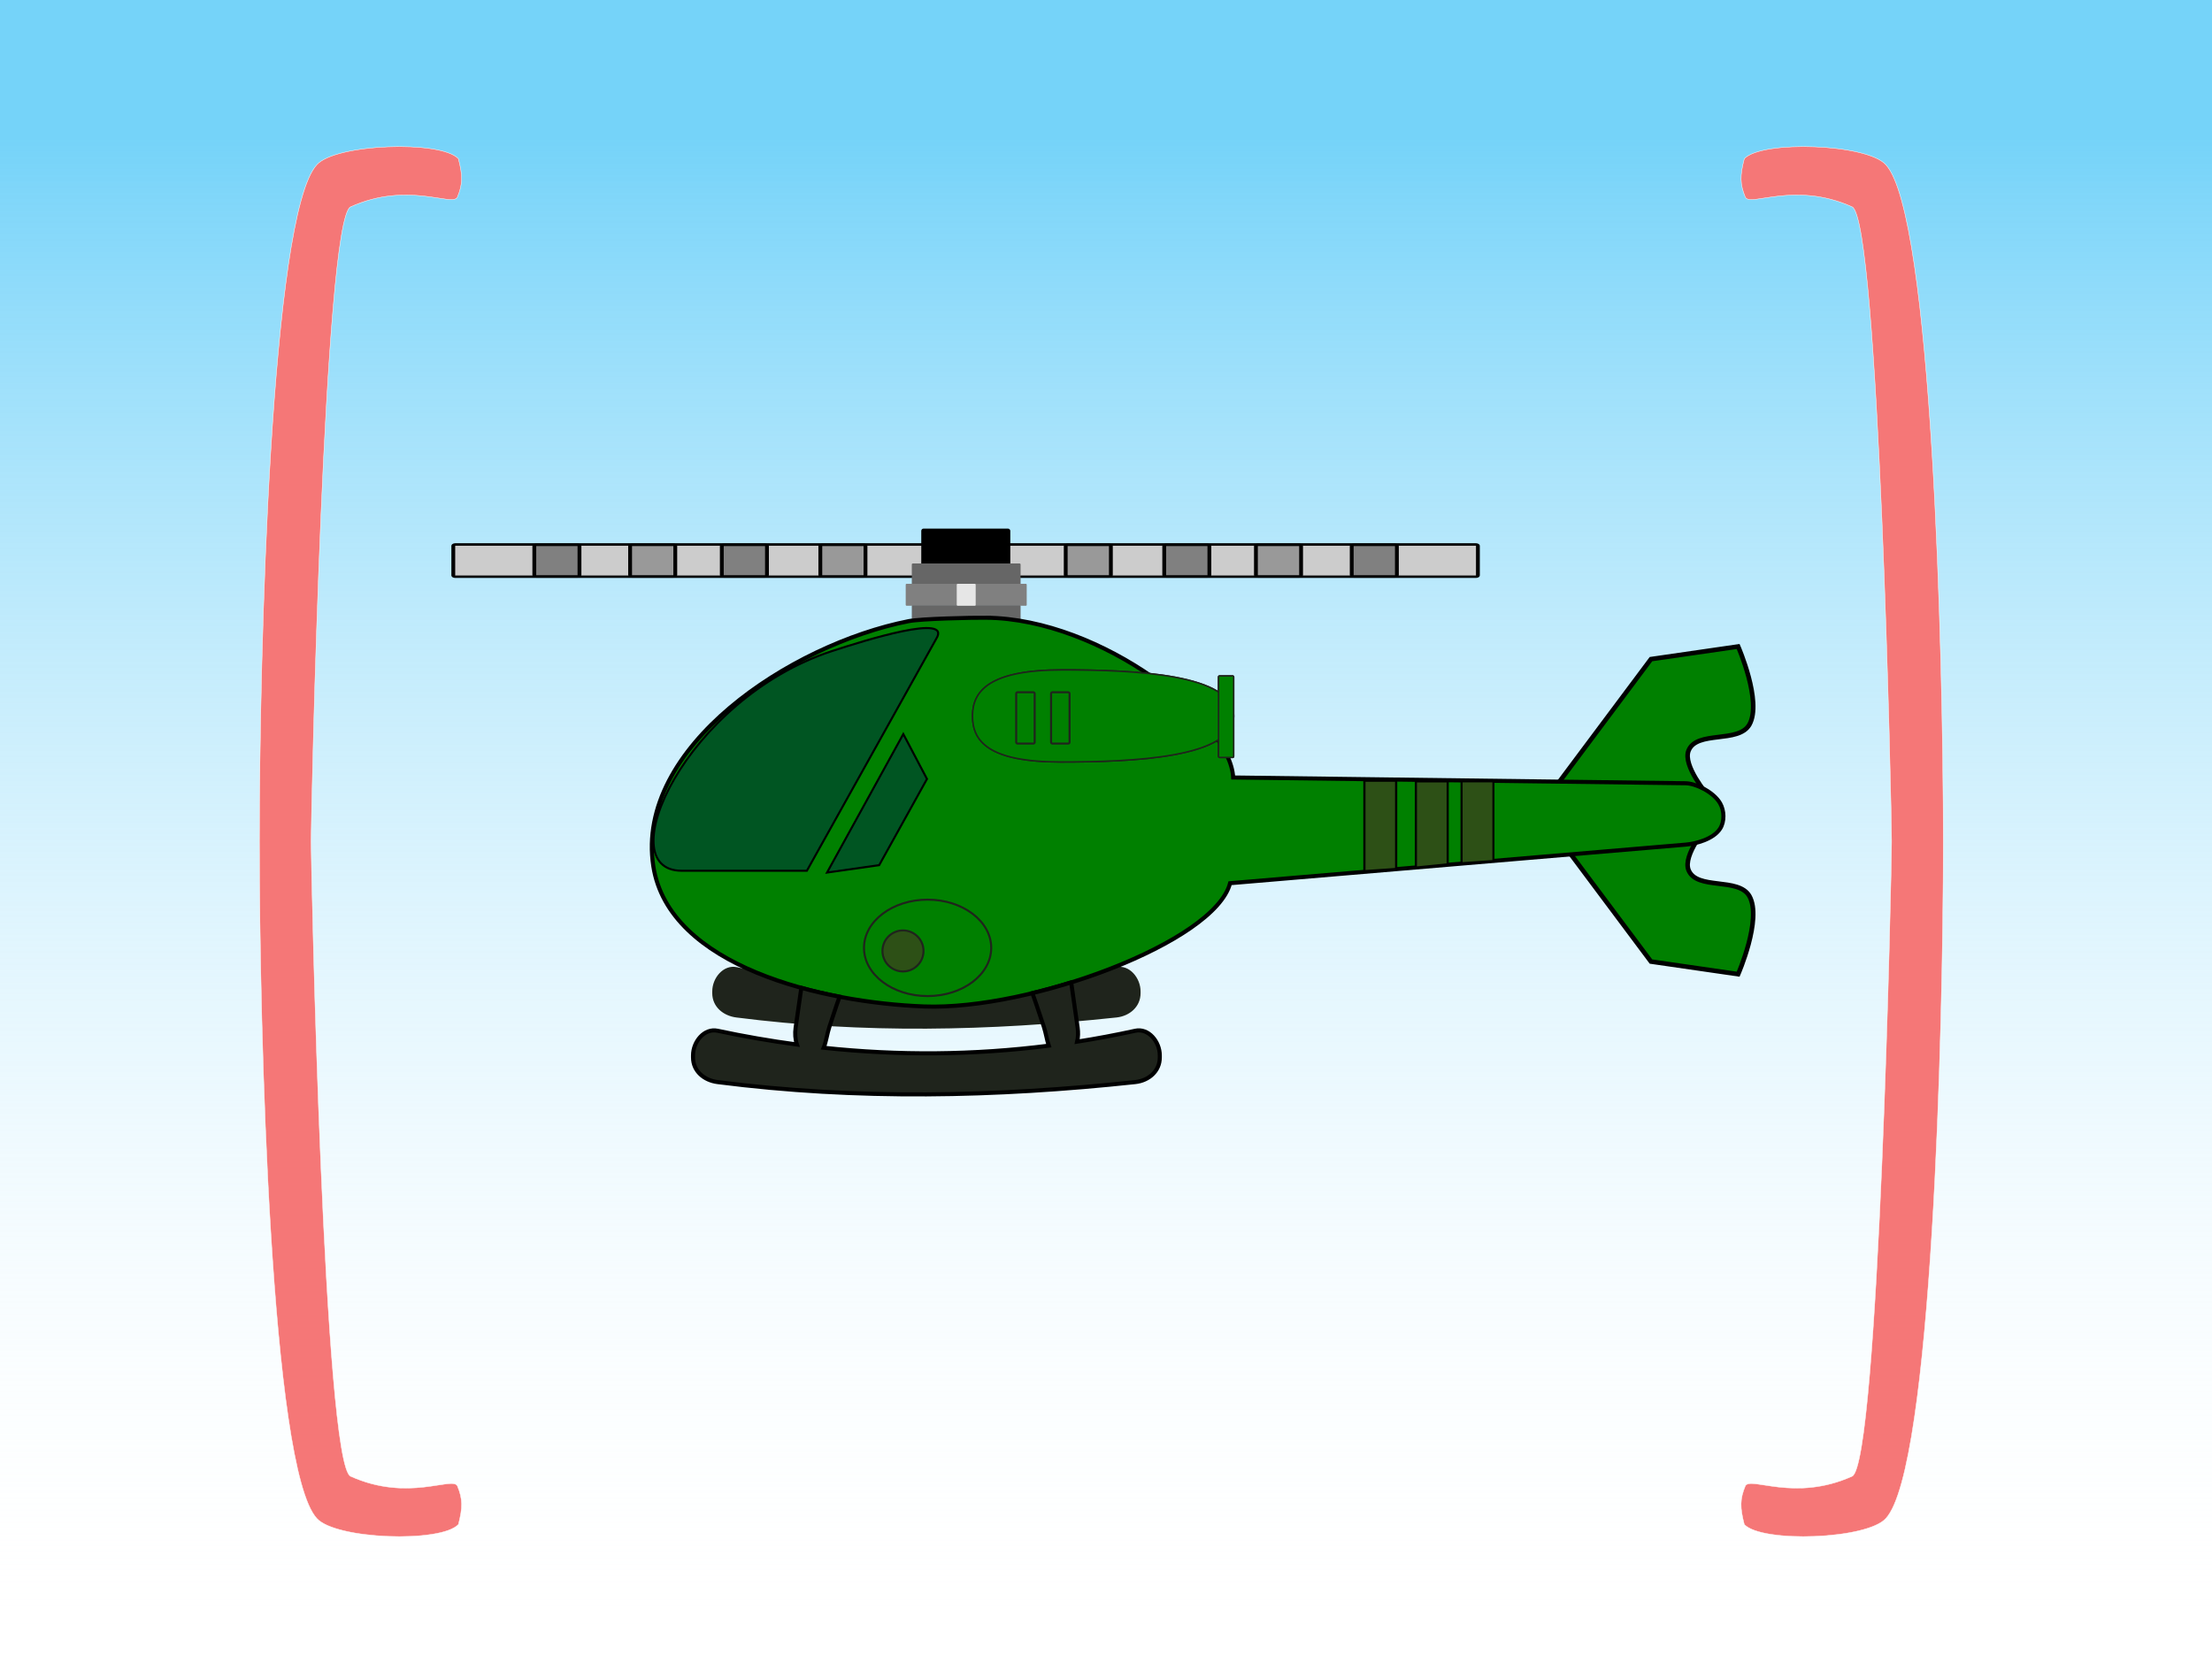 <?xml version="1.0" encoding="UTF-8" standalone="no"?>
<!-- Created with Inkscape (https://inkscape.org/) -->

<svg
   xmlns:dc="http://purl.org/dc/elements/1.1/"
   xmlns:cc="http://creativecommons.org/ns#"
   xmlns:rdf="http://www.w3.org/1999/02/22-rdf-syntax-ns#"
   xmlns:svg="http://www.w3.org/2000/svg"
   xmlns="http://www.w3.org/2000/svg"
   xmlns:xlink="http://www.w3.org/1999/xlink"
   xmlns:sodipodi="http://sodipodi.sourceforge.net/DTD/sodipodi-0.dtd"
   xmlns:inkscape="http://www.inkscape.org/namespaces/inkscape"
   id="svg2"
   sodipodi:docname="thumbnail-no-Pillow.svg"
   viewBox="0 0 7238.543 5418.324"
   version="1.1"
   inkscape:version="0.91 r13725"
   width="7238.543"
   height="5418.324"
   inkscape:export-filename="/home/flo/src/python/ffgo/ffgo.git/ffgo/data/pics/thumbnail-no-Pillow.png"
   inkscape:export-xdpi="2.1261184"
   inkscape:export-ydpi="2.1261184">
  <title
     id="title4205">FFGo icon</title>
  <defs
     id="defs4">
    <linearGradient
       inkscape:collect="always"
       id="linearGradient6009">
      <stop
         style="stop-color:#75d3f9;stop-opacity:1;"
         offset="0"
         id="stop6011" />
      <stop
         style="stop-color:#ffffff;stop-opacity:0"
         offset="1"
         id="stop6013" />
    </linearGradient>
    <filter
       id="filter3223"
       inkscape:menu="ABCs"
       inkscape:menu-tooltip="Basic diffuse bevel to use for building textures"
       inkscape:label="Diffuse light"
       style="color-interpolation-filters:sRGB">
      <feGaussianBlur
         id="feGaussianBlur3225"
         result="result0"
         stdDeviation="6"
         in="SourceGraphic" />
      <feDiffuseLighting
         id="feDiffuseLighting3227"
         result="result5"
         surfaceScale="10"
         diffuseConstant="1">
        <feDistantLight
           id="feDistantLight3229"
           elevation="25"
           azimuth="235" />
      </feDiffuseLighting>
      <feComposite
         id="feComposite3231"
         in2="SourceGraphic"
         k3="0.6"
         k2="0"
         k1="1"
         result="result4"
         in="result5"
         operator="arithmetic"
         k4="0" />
    </filter>
    <linearGradient
       id="linearGradient3339"
       y2="433.61"
       gradientUnits="userSpaceOnUse"
       x2="405"
       gradientTransform="matrix(1,0,0,1.067,5.714,-380.48)"
       y1="424.86"
       x1="358.93"
       inkscape:collect="always">
      <stop
         id="stop3088"
         style="stop-color:#1a1a1a"
         offset="0" />
      <stop
         id="stop3090"
         style="stop-color:#008000;stop-opacity:0"
         offset="1" />
    </linearGradient>
    <linearGradient
       inkscape:collect="always"
       xlink:href="#linearGradient6009"
       id="linearGradient6015"
       x1="-444.467"
       y1="-163.07"
       x2="-444.467"
       y2="5148.036"
       gradientUnits="userSpaceOnUse"
       gradientTransform="matrix(1,0,0,0.933,-337.574,170.138)" />
    <filter
       style="color-interpolation-filters:sRGB"
       inkscape:label="Feather"
       id="filter3414">
      <feGaussianBlur
         stdDeviation="100"
         result="blur"
         id="feGaussianBlur3416" />
      <feComposite
         in="SourceGraphic"
         in2="blur"
         operator="atop"
         result="composite1"
         id="feComposite3418" />
      <feComposite
         in2="composite1"
         operator="in"
         result="composite2"
         id="feComposite3420" />
      <feComposite
         in2="composite2"
         operator="in"
         result="composite3"
         id="feComposite3422" />
    </filter>
  </defs>
  <sodipodi:namedview
     id="base"
     bordercolor="#666666"
     inkscape:pageshadow="2"
     inkscape:window-y="0"
     pagecolor="#ffeded"
     inkscape:window-height="1018"
     inkscape:window-maximized="1"
     inkscape:zoom="0.13638903"
     inkscape:window-x="0"
     showgrid="false"
     borderopacity="1.0"
     inkscape:current-layer="layer1"
     inkscape:cx="3619.2715"
     inkscape:cy="2467.2072"
     inkscape:window-width="1868"
     inkscape:pageopacity="0"
     inkscape:document-units="px"
     showborder="false"
     fit-margin-top="0"
     fit-margin-left="0"
     fit-margin-right="0"
     fit-margin-bottom="0"
     inkscape:snap-page="true" />
  <g
     inkscape:groupmode="layer"
     id="layer5"
     inkscape:label="Background">
    <rect
       style="opacity:1;fill:#ffffff;fill-opacity:1;fill-rule:evenodd;stroke:none;stroke-width:8.9;stroke-linecap:round;stroke-linejoin:round;stroke-miterlimit:4;stroke-dasharray:none;stroke-opacity:1"
       id="rect5210"
       width="7238.543"
       height="5418.324"
       x="-0"
       y="0"
       rx="2.79297e-06"
       ry="2.79297e-06" />
  </g>
  <g
     inkscape:groupmode="layer"
     id="layer2"
     inkscape:label="Blue-to-transparent"
     transform="translate(798.203,429.211)"
     style="display:inline">
    <rect
       style="opacity:1;fill:url(#linearGradient6015);fill-opacity:1;fill-rule:evenodd;stroke:none;stroke-width:0.7;stroke-linecap:round;stroke-linejoin:round;stroke-miterlimit:1;stroke-dasharray:none;stroke-opacity:1"
       id="rect6007"
       width="7238.543"
       height="5418.324"
       x="-798.204"
       y="-429.211"
       ry="2.7929691e-06"
       rx="2.7929691e-06" />
  </g>
  <g
     id="layer1"
     inkscape:label="Heli + brackets"
     inkscape:groupmode="layer"
     transform="translate(7581.207,7502.554)"
     style="display:inline">
    <g
       id="g3299"
       transform="matrix(7.265,0,0,7.265,-6556.469,-6847.953)">
      <path
         id="path3034"
         style="fill:#1f241c;stroke:#1f241c;stroke-width:1.819;filter:url(#filter3223)"
         d="m 143.8,205.85 c 61.749,13.194 124,13.755 186.98,0 5.968,-1.303 11.026,4.917 11.026,11.026 l 0,0.919 c 0,6.108 -4.952,10.375 -11.026,11.026 -62.325,6.677 -124.65,7.998 -186.98,0 -6.059,-0.777 -11.026,-4.917 -11.026,-11.026 l 0,-0.919 c 0,-6.108 5.052,-12.302 11.026,-11.026 z"
         sodipodi:nodetypes="sssssssss"
         inkscape:connector-curvature="0"
         transform="matrix(0.915,0,0,0.915,59.115,158.13)" />
      <path
         id="path3047"
         style="fill:#008000;stroke:#000000;stroke-width:2.26px;filter:url(#filter3223)"
         d="m 543.74,120.52 50.226,-67.246 42.922,-6.219 c 0,0 11.886,27.119 5.564,38.404 -5.317,9.492 -25.959,2.776 -29.991,12.882 -2.938,7.362 9.384,21.849 9.384,21.849 z"
         sodipodi:nodetypes="cccaacc"
         transform="matrix(0.915,0,0,0.915,59.115,158.13)"
         inkscape:connector-curvature="0" />
      <path
         id="path3051"
         style="fill:#008000;stroke:#000000;stroke-width:2.26px;filter:url(#filter3223)"
         d="m 543.74,134.94 50.226,67.246 42.922,6.219 c 0,0 11.886,-27.119 5.564,-38.404 -5.317,-9.492 -25.959,-2.776 -29.991,-12.882 -2.938,-7.362 9.384,-21.849 9.384,-21.849 z"
         sodipodi:nodetypes="cccaacc"
         inkscape:connector-curvature="0"
         transform="matrix(0.915,0,0,0.915,59.115,158.13)" />
      <g
         id="g3128"
         style="filter:url(#filter3223)"
         transform="matrix(1.726,0,0,1.106,641.03,-292)">
        <rect
           id="rect3118"
           style="fill:#cccccc;stroke:#000000"
           ry="0.507"
           height="13.132"
           width="123.23"
           y="404.35"
           x="-190.66"
           rx="0.507" />
        <rect
           id="rect3120"
           style="fill:#999999;stroke:#000000"
           ry="0.507"
           height="12.857"
           width="11.786"
           y="404.51"
           x="-175"
           rx="0.507" />
        <rect
           id="rect3122"
           style="fill:#808080;stroke:#000000"
           ry="0.507"
           height="12.857"
           width="11.786"
           y="404.51"
           x="-149.29"
           rx="0.507" />
        <rect
           id="rect3124"
           style="fill:#999999;stroke:#000000"
           ry="0.507"
           height="12.857"
           width="11.786"
           y="404.51"
           x="-125.36"
           rx="0.507" />
        <rect
           id="rect3126"
           style="fill:#808080;stroke:#000000"
           ry="0.507"
           height="12.857"
           width="11.786"
           y="404.51"
           x="-100.36"
           rx="0.507" />
      </g>
      <g
         id="g3135"
         style="filter:url(#filter3223)"
         transform="matrix(-1.726,0,0,1.106,-53.258,-292)">
        <rect
           id="rect3137"
           style="fill:#cccccc;stroke:#000000"
           ry="0.507"
           height="13.132"
           width="123.23"
           y="404.35"
           x="-190.66"
           rx="0.507" />
        <rect
           id="rect3139"
           style="fill:#999999;stroke:#000000"
           ry="0.507"
           height="12.857"
           width="11.786"
           y="404.51"
           x="-175"
           rx="0.507" />
        <rect
           id="rect3141"
           style="fill:#808080;stroke:#000000"
           ry="0.507"
           height="12.857"
           width="11.786"
           y="404.51"
           x="-149.29"
           rx="0.507" />
        <rect
           id="rect3143"
           style="fill:#999999;stroke:#000000"
           ry="0.507"
           height="12.857"
           width="11.786"
           y="404.51"
           x="-125.36"
           rx="0.507" />
        <rect
           id="rect3145"
           style="fill:#808080;stroke:#000000"
           ry="0.507"
           height="12.857"
           width="11.786"
           y="404.51"
           x="-100.36"
           rx="0.507" />
      </g>
      <rect
         id="rect3116"
         ry="1.102"
         style="fill:#000000;filter:url(#filter3223)"
         transform="matrix(0.915,0,0,0.915,59.115,158.13)"
         height="28.529"
         width="43.829"
         y="-11.002"
         x="234.76"
         rx="1.102" />
      <rect
         id="rect3108"
         ry="0.418"
         style="fill:#666666;filter:url(#filter3223)"
         transform="matrix(0.915,0,0,0.915,59.115,158.13)"
         height="10.823"
         width="53.551"
         y="6.176"
         x="230.1"
         rx="0.418" />
      <rect
         id="rect3110"
         ry="0.418"
         style="fill:#808080;filter:url(#filter3223)"
         transform="matrix(0.915,0,0,0.915,59.115,158.13)"
         height="10.823"
         width="59.568"
         y="16.167"
         x="227.1"
         rx="0.418" />
      <rect
         id="rect3112"
         ry="0.33"
         style="fill:#666666;filter:url(#filter3223)"
         transform="matrix(0.915,0,0,0.915,59.115,158.13)"
         height="8.534"
         width="53.551"
         y="26.782"
         x="230.1"
         rx="0.33" />
      <rect
         id="rect3114"
         ry="0.418"
         style="fill:#e6e6e6;filter:url(#filter3223)"
         transform="matrix(0.915,0,0,0.915,59.115,158.13)"
         height="10.823"
         width="9.326"
         y="16.167"
         x="252.22"
         rx="0.418" />
      <path
         id="path2985"
         style="fill:#008000;stroke:#000000;stroke-width:2;filter:url(#filter3223)"
         d="m 266.69,32.877 c -7.068,-0.068 -31.962,0.476 -38.12,1.688 -58.148,11.44 -134.79,62.104 -125.72,120.67 7.659,49.456 83.302,67.191 133.31,69.062 52.428,1.962 143.04,-31.697 150.62,-60.688 l 224.28,-19 c 4.905,-0.416 13.613,-2.621 16.968,-7.877 2.232,-3.497 2.066,-8.848 0,-12.445 -3.261,-5.678 -12.132,-9.836 -16.968,-9.897 l -222.76,-2.84 c -1.26,-27.799 -64.51,-78.125 -121.61,-78.673 z"
         sodipodi:nodetypes="sssscsaascs"
         transform="matrix(0.915,0,0,0.915,59.115,158.13)"
         inkscape:connector-curvature="0" />
      <path
         id="rect3016"
         d="m 308.46,212.48 c -6.285,1.958 -12.645,3.715 -19,5.25 0.645,1.927 1.42,3.98 2.062,5.906 l 3.562,10.625 c 1.018,3.053 1.483,6.536 2.438,9.344 -37.14,4.708 -74.067,4.954 -110.81,1.031 1.231,-2.948 1.697,-6.936 2.844,-10.375 l 3.531,-10.625 c 0.447,-1.34 0.967,-2.747 1.469,-4.125 -6.304,-1.213 -12.622,-2.653 -18.844,-4.375 l -2.812,19.625 c -0.404,2.826 -0.207,5.79 0.656,8.281 -13.04,-1.746 -26.065,-4.004 -39.062,-6.781 -6.567,-1.403 -12.094,5.41 -12.094,12.125 l 0,1.031 c 0,6.715 5.433,11.27 12.094,12.125 68.522,8.794 137.07,7.341 205.59,0 6.677,-0.715 12.094,-5.41 12.094,-12.125 l 0,-1.031 c 0,-6.715 -5.533,-13.558 -12.094,-12.125 -9.544,2.084 -19.08,3.884 -28.594,5.375 0.504,-2.162 0.58,-4.568 0.25,-6.875 l -3.031,-21.219 c -0.054,-0.38 -0.145,-0.741 -0.25,-1.062 z"
         style="fill:#1f241c;stroke:#000000;stroke-width:2;filter:url(#filter3223)"
         transform="matrix(0.915,0,0,0.915,59.115,158.13)"
         inkscape:connector-curvature="0" />
      <path
         id="path3043"
         style="fill:#005522;stroke:#000000;stroke-width:1px;filter:url(#filter3223)"
         d="m 190.57,49.385 c 16.429,-5.392 59.632,-18.857 51.518,-6.061 l -63.64,114.15 -61.619,0 c -36.212,0 1.946,-84.521 73.741,-108.09 z"
         sodipodi:nodetypes="sscss"
         transform="matrix(0.915,0,0,0.915,59.115,158.13)"
         inkscape:connector-curvature="0" />
      <path
         id="path3045"
         style="fill:#005522;stroke:#000000;filter:url(#filter3223)"
         d="m 214.04,154.72 -25.675,3.649 37.552,-68.216 11.657,22.134 z"
         sodipodi:nodetypes="ccccc"
         inkscape:connector-curvature="0"
         transform="matrix(0.915,0,0,0.915,59.115,158.13)" />
      <g
         id="g3062"
         style="filter:url(#filter3223)"
         transform="matrix(0.673,0,0,0.673,534.95,-53.254)">
        <path
           id="path3055"
           sodipodi:nodetypes="sssss"
           style="fill:#008000;stroke:#1f241c"
           inkscape:connector-curvature="0"
           d="m -178.8,424.55 c 0,28.016 -67.405,30.81 -115.66,30.81 -48.258,0 -59.094,-13.794 -59.094,-30.81 0,-17.016 11.846,-30.81 60.104,-30.81 48.258,0 114.65,2.794 114.65,30.81 z" />
        <rect
           id="rect3058"
           style="fill:#008000;stroke:#1f241c"
           ry="0.695"
           height="54.548"
           width="10.102"
           y="397.78"
           x="-188.9"
           rx="0.695" />
      </g>
      <rect
         id="rect3060"
         ry="0.507"
         style="fill:url(#linearGradient3339);filter:url(#filter3223)"
         transform="matrix(0.915,0,0,0.915,59.115,158.13)"
         height="39.797"
         width="4.206"
         y="62.134"
         x="384.08"
         rx="0.507" />
      <g
         id="g3094"
         style="filter:url(#filter3223)"
         transform="matrix(0.673,0,0,0.673,534.95,-53.254)">
        <path
           id="path3096"
           d="m -178.8,424.55 c 0,28.016 -67.405,30.81 -115.66,30.81 -48.258,0 -59.094,-13.794 -59.094,-30.81 0,-17.016 11.846,-30.81 60.104,-30.81 48.258,0 114.65,2.794 114.65,30.81 z"
           sodipodi:nodetypes="sssss"
           style="fill:#008000;stroke:#1f241c"
           inkscape:connector-curvature="0" />
        <rect
           id="rect3098"
           style="fill:#008000;stroke:#1f241c"
           ry="0.695"
           height="54.548"
           width="10.102"
           y="397.78"
           x="-188.9"
           rx="0.695" />
      </g>
      <rect
         id="rect3066"
         ry="0.626"
         style="fill:#008000;stroke:#1f241c;filter:url(#filter3223)"
         transform="matrix(0.915,0,0,0.915,59.115,158.13)"
         height="25.254"
         width="9.091"
         y="69.588"
         x="281.49"
         rx="0.626" />
      <rect
         id="rect3068"
         ry="0.626"
         style="fill:#008000;stroke:#1f241c;filter:url(#filter3223)"
         inkscape:transform-center-x="5.0456862"
         transform="matrix(0.915,0,0,0.915,59.115,158.13)"
         height="25.254"
         width="9.091"
         y="69.588"
         x="298.66"
         rx="0.626" />
      <ellipse
         id="path3070"
         style="fill:#008000;stroke:#1f241c;filter:url(#filter3223)"
         transform="matrix(0.915,0,0,0.915,502.3,-82.004)"
         cx="-246.477"
         cy="457.887"
         rx="31.315"
         ry="23.739" />
      <circle
         id="path3072"
         style="fill:#2d5016;stroke:#1f241c;filter:url(#filter3223)"
         transform="matrix(0.915,0,0,0.915,497.68,-82.928)"
         cx="-253.548"
         cy="460.413"
         r="10.102" />
      <path
         id="rect3077"
         style="fill:#2d5016;stroke:#000000;stroke-width:1.079;filter:url(#filter3223)"
         d="m 452.9,113.12 15.635,0 0,43.492 -15.635,1.071 z"
         sodipodi:nodetypes="ccccc"
         transform="matrix(0.915,0,0,0.915,59.115,158.13)"
         inkscape:connector-curvature="0" />
      <path
         id="rect3079"
         style="fill:#2d5016;stroke:#000000;stroke-width:1.054;filter:url(#filter3223)"
         d="m 478.24,113.46 15.661,0 0,40.87 -15.661,1.577 z"
         sodipodi:nodetypes="ccccc"
         transform="matrix(0.915,0,0,0.915,59.115,158.13)"
         inkscape:connector-curvature="0" />
      <path
         id="rect3081"
         style="fill:#2d5016;stroke:#000000;stroke-width:1.027;filter:url(#filter3223)"
         d="m 500.73,113.45 15.687,0 0,39.259 -15.687,1.071 z"
         sodipodi:nodetypes="ccccc"
         transform="matrix(0.915,0,0,0.915,59.115,158.13)"
         inkscape:connector-curvature="0" />
    </g>
    <path
       inkscape:connector-curvature="0"
       d="m -1221.987,-4747.823 c 0,617.63 -36.611,2050.525 -187.81,2215.351 -60.986,68.917 -405.361,81.136 -463.36,19.973 -14.387,-55.572 -14.593,-82.977 3.412,-126.344 16.947,-32.012 160.97,53.426 349.272,-31.31 87.558,-39.401 129.317,-1988.659 129.317,-2077.67 m 169.17,0 c 0,-617.63 -36.61,-2050.526 -187.81,-2215.352 -60.987,-68.917 -405.361,-81.136 -463.36,-19.973 -14.387,55.572 -14.593,82.977 3.412,126.344 16.947,32.011 160.97,-53.426 349.272,31.31 87.558,39.401 129.317,1988.66 129.317,2077.671"
       style="fill:#f57777;fill-opacity:1;fill-rule:evenodd;stroke:#ffffff;stroke-width:1.318;stroke-linecap:butt;stroke-linejoin:miter;stroke-miterlimit:4;stroke-dasharray:none;stroke-opacity:1"
       id="use5039" />
    <path
       id="path5447"
       style="fill:#f57777;fill-opacity:1;fill-rule:evenodd;stroke:#ffffff;stroke-width:1.318;stroke-linecap:butt;stroke-linejoin:miter;stroke-miterlimit:4;stroke-dasharray:none;stroke-opacity:1"
       d="m -6732.344,-4747.823 c 0,617.63 36.611,2050.525 187.81,2215.351 60.986,68.917 405.361,81.136 463.36,19.973 14.387,-55.572 14.593,-82.977 -3.412,-126.344 -16.947,-32.012 -160.97,53.426 -349.272,-31.31 -87.558,-39.401 -129.317,-1988.659 -129.317,-2077.67 m -169.17,0 c 0,-617.63 36.61,-2050.526 187.81,-2215.352 60.987,-68.917 405.361,-81.136 463.36,-19.973 14.387,55.572 14.593,82.977 -3.412,126.344 -16.947,32.011 -160.97,-53.426 -349.272,31.31 -87.558,39.401 -129.317,1988.66 -129.317,2077.671"
       inkscape:connector-curvature="0" />
  </g>
</svg>
